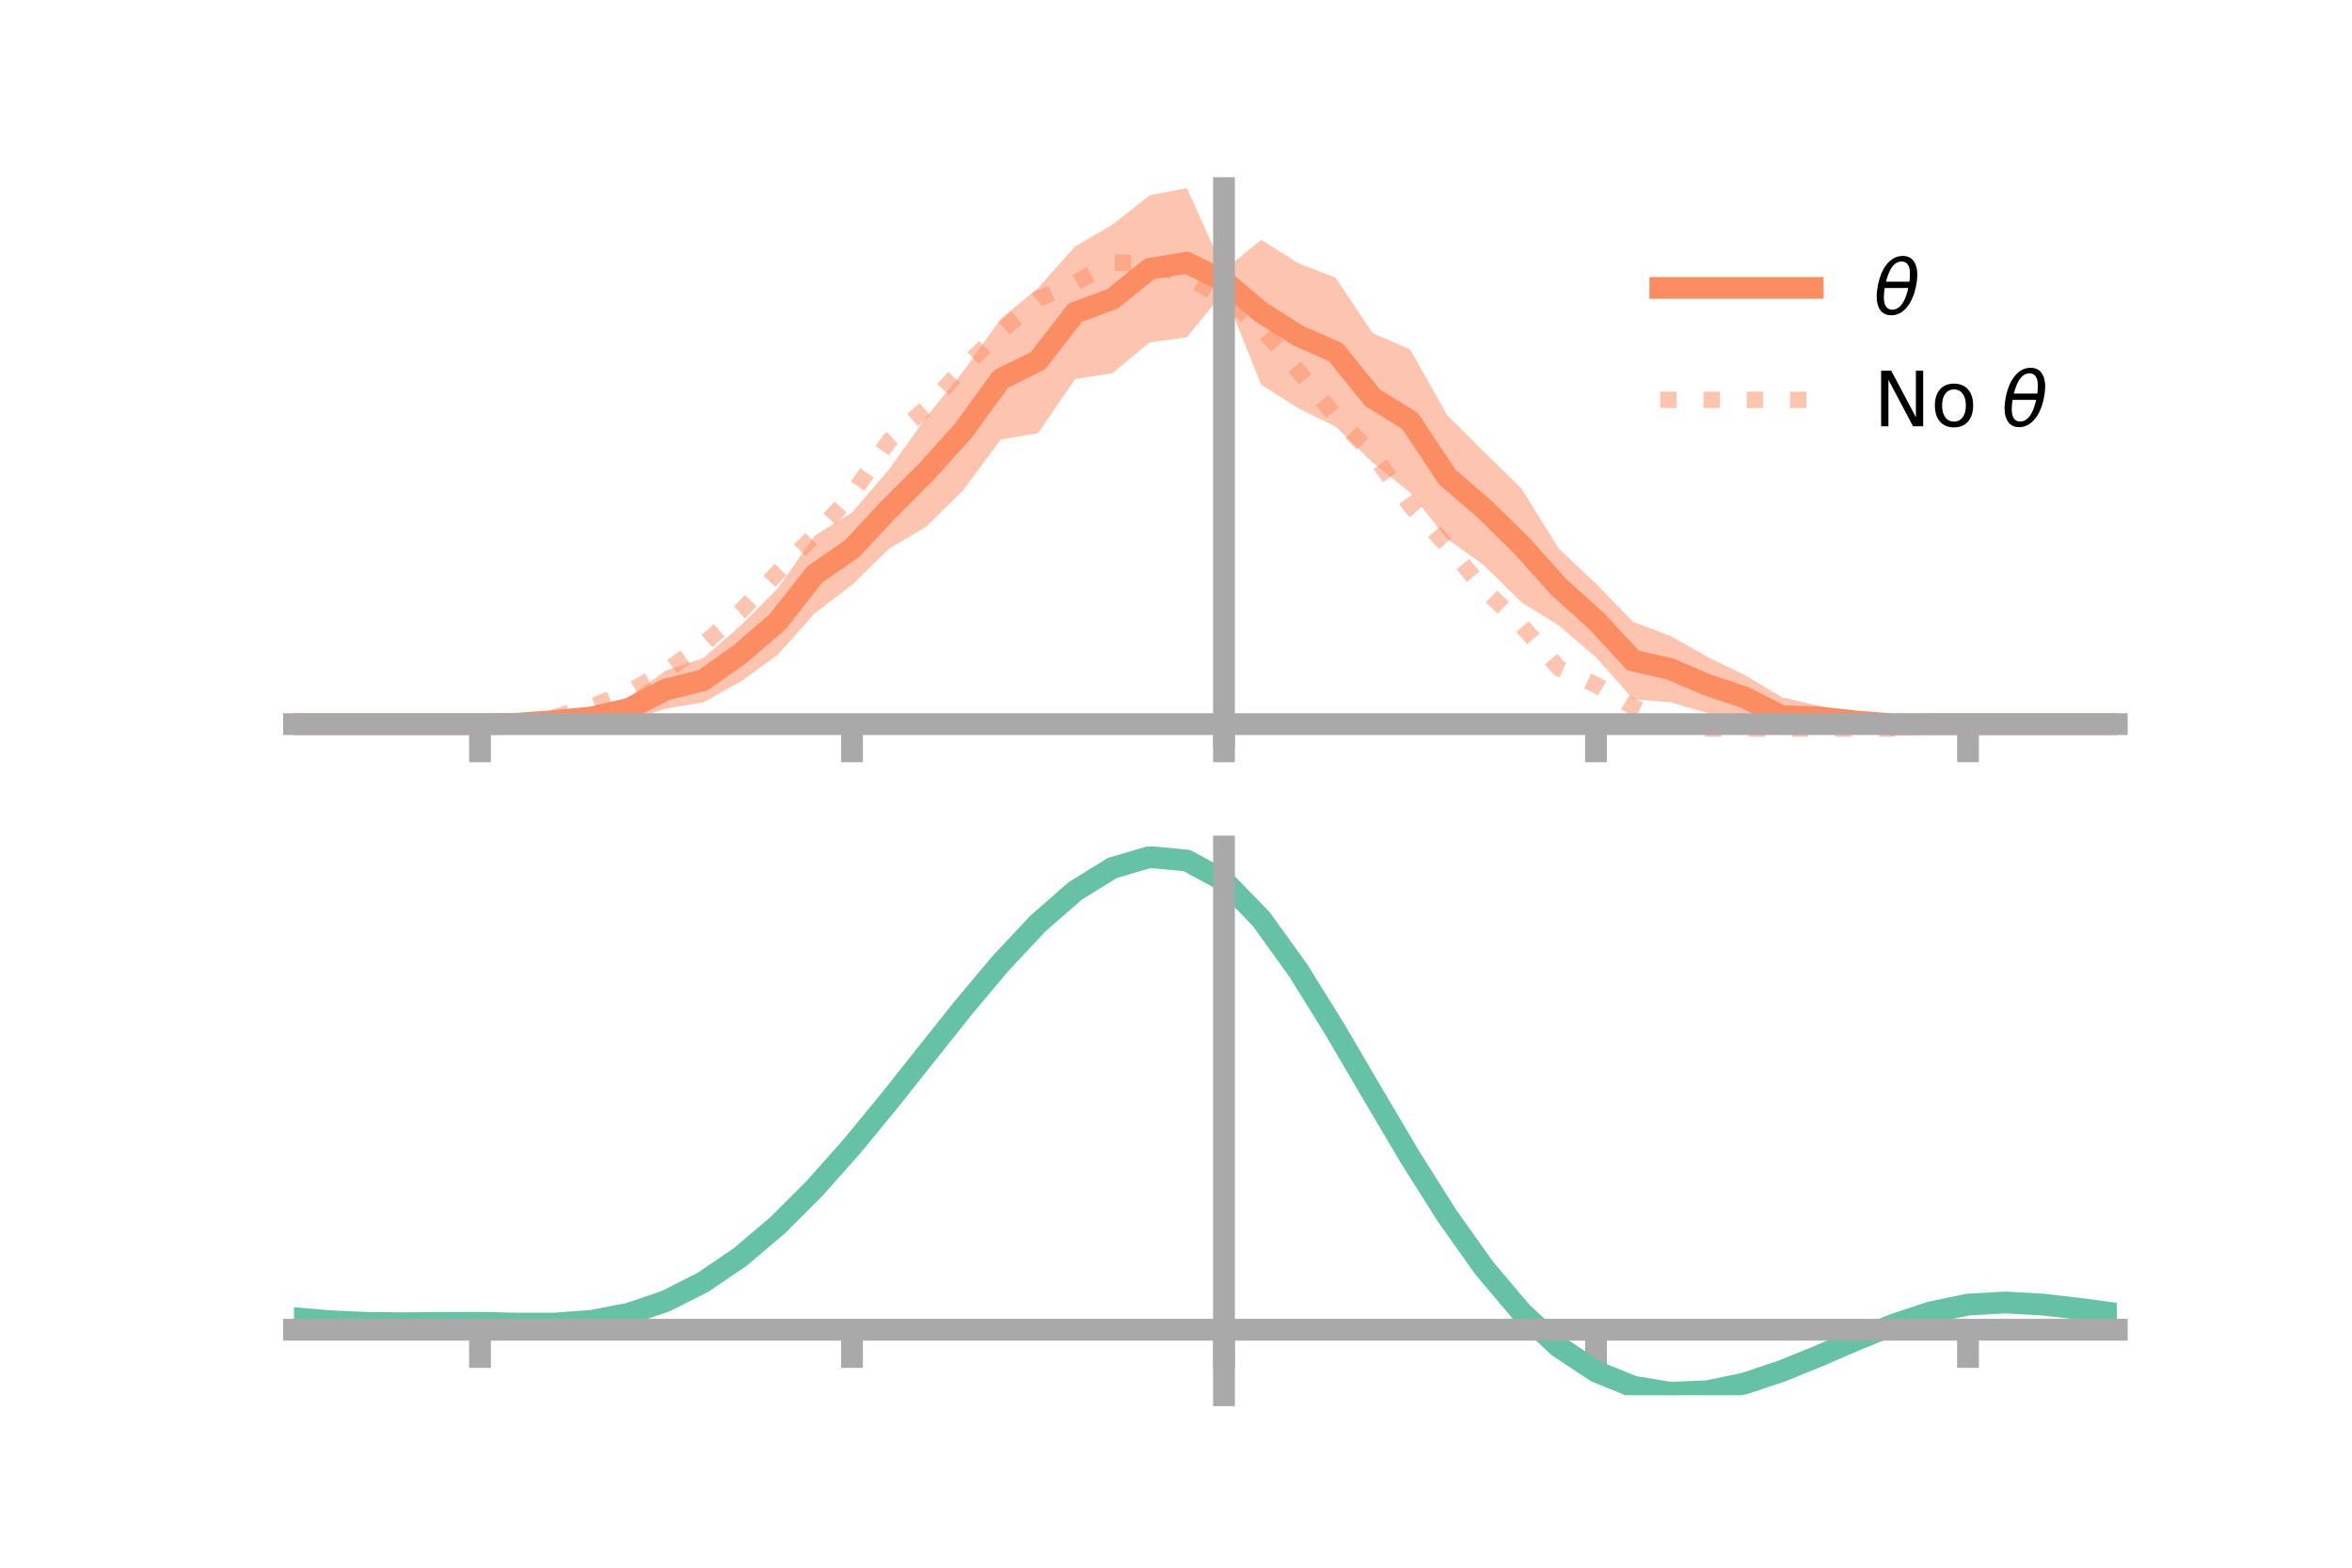 <?xml version="1.0" encoding="utf-8" standalone="no"?>
<!DOCTYPE svg PUBLIC "-//W3C//DTD SVG 1.1//EN"
  "http://www.w3.org/Graphics/SVG/1.1/DTD/svg11.dtd">
<!-- Created with matplotlib (https://matplotlib.org/) -->
<svg height="144pt" version="1.1" viewBox="0 0 216 144" width="216pt" xmlns="http://www.w3.org/2000/svg" xmlns:xlink="http://www.w3.org/1999/xlink">
 <defs>
  <style type="text/css">*{stroke-linecap:butt;stroke-linejoin:round;}</style>
 </defs>
 <g id="figure_1">
  <g id="patch_1">
   <path d="M 0 144 
L 216 144 
L 216 0 
L 0 0 
z
" style="fill:none;"/>
  </g>
  <g id="axes_1">
   <g id="patch_2">
    <path d="M 27 67.68 
L 194.4 67.68 
L 194.4 17.28 
L 27 17.28 
z
" style="fill:none;"/>
   </g>
   <g id="PolyCollection_1">
    <path clip-path="url(#p9291bbdfcf)" d="M 27 66.515 
L 27 66.515 
L 30.416 66.515 
L 33.833 66.515 
L 37.249 66.515 
L 40.665 66.515 
L 44.082 66.515 
L 47.498 66.359 
L 50.914 65.803 
L 54.331 65.204 
L 57.747 64.052 
L 61.163 61.581 
L 64.58 60.451 
L 67.996 57.479 
L 71.412 54.058 
L 74.829 49.201 
L 78.245 47.076 
L 81.661 43.091 
L 85.078 38.294 
L 88.494 34.071 
L 91.91 29.273 
L 95.327 26.464 
L 98.743 22.631 
L 102.159 20.639 
L 105.576 17.941 
L 108.992 17.28 
L 112.408 24.81 
L 115.824 22.028 
L 119.241 24.181 
L 122.657 25.507 
L 126.073 30.612 
L 129.49 32.084 
L 132.906 38.132 
L 136.322 41.545 
L 139.739 44.889 
L 143.155 50.397 
L 146.571 53.617 
L 149.988 57.125 
L 153.404 58.412 
L 156.82 60.344 
L 160.237 62.011 
L 163.653 64.052 
L 167.069 64.839 
L 170.486 65.563 
L 173.902 66.107 
L 177.318 66.393 
L 180.735 66.515 
L 184.151 66.515 
L 187.567 66.515 
L 190.984 66.515 
L 194.4 66.515 
L 194.4 66.515 
L 194.4 66.515 
L 190.984 66.515 
L 187.567 66.515 
L 184.151 66.515 
L 180.735 66.516 
L 177.318 66.64 
L 173.902 66.971 
L 170.486 66.989 
L 167.069 66.955 
L 163.653 67.535 
L 160.237 66.121 
L 156.82 65.499 
L 153.404 64.504 
L 149.988 64.228 
L 146.571 60.38 
L 143.155 57.451 
L 139.739 55.333 
L 136.322 51.959 
L 132.906 49.493 
L 129.49 45.227 
L 126.073 42.508 
L 122.657 39.183 
L 119.241 37.502 
L 115.824 35.341 
L 112.408 26.82 
L 108.992 30.981 
L 105.576 31.447 
L 102.159 34.28 
L 98.743 34.806 
L 95.327 39.794 
L 91.91 40.376 
L 88.494 44.982 
L 85.078 48.364 
L 81.661 50.39 
L 78.245 53.716 
L 74.829 56.329 
L 71.412 60.156 
L 67.996 62.629 
L 64.58 64.519 
L 61.163 65.085 
L 57.747 66.172 
L 54.331 66.588 
L 50.914 66.65 
L 47.498 66.601 
L 44.082 66.516 
L 40.665 66.515 
L 37.249 66.515 
L 33.833 66.515 
L 30.416 66.515 
L 27 66.515 
z
" style="fill:#fc8d62;fill-opacity:0.5;"/>
   </g>
   <g id="matplotlib.axis_1">
    <g id="xtick_1">
     <g id="line2d_1">
      <defs>
       <path d="M 0 0 
L 0 3.5 
" id="m431c66f3b6" style="stroke:#a9a9a9;stroke-width:2;"/>
      </defs>
      <g>
       <use style="fill:#a9a9a9;stroke:#a9a9a9;stroke-width:2;" x="44.082" xlink:href="#m431c66f3b6" y="66.515"/>
      </g>
     </g>
    </g>
    <g id="xtick_2">
     <g id="line2d_2">
      <g>
       <use style="fill:#a9a9a9;stroke:#a9a9a9;stroke-width:2;" x="78.245" xlink:href="#m431c66f3b6" y="66.515"/>
      </g>
     </g>
    </g>
    <g id="xtick_3">
     <g id="line2d_3">
      <g>
       <use style="fill:#a9a9a9;stroke:#a9a9a9;stroke-width:2;" x="112.408" xlink:href="#m431c66f3b6" y="66.515"/>
      </g>
     </g>
    </g>
    <g id="xtick_4">
     <g id="line2d_4">
      <g>
       <use style="fill:#a9a9a9;stroke:#a9a9a9;stroke-width:2;" x="146.571" xlink:href="#m431c66f3b6" y="66.515"/>
      </g>
     </g>
    </g>
    <g id="xtick_5">
     <g id="line2d_5">
      <g>
       <use style="fill:#a9a9a9;stroke:#a9a9a9;stroke-width:2;" x="180.735" xlink:href="#m431c66f3b6" y="66.515"/>
      </g>
     </g>
    </g>
   </g>
   <g id="matplotlib.axis_2"/>
   <g id="line2d_6">
    <path clip-path="url(#p9291bbdfcf)" d="M 27 66.515 
L 30.416 66.515 
L 33.833 66.515 
L 37.249 66.515 
L 40.665 66.515 
L 44.082 66.515 
L 47.498 66.48 
L 50.914 66.227 
L 54.331 65.896 
L 57.747 65.112 
L 61.163 63.333 
L 64.58 62.485 
L 67.996 60.054 
L 71.412 57.107 
L 74.829 52.765 
L 78.245 50.396 
L 81.661 46.74 
L 85.078 43.329 
L 88.494 39.527 
L 91.91 34.825 
L 95.327 33.129 
L 98.743 28.718 
L 102.159 27.459 
L 105.576 24.694 
L 108.992 24.131 
L 112.408 25.815 
L 115.824 28.685 
L 119.241 30.842 
L 122.657 32.345 
L 126.073 36.56 
L 129.49 38.656 
L 132.906 43.813 
L 136.322 46.752 
L 139.739 50.111 
L 143.155 53.924 
L 146.571 56.998 
L 149.988 60.676 
L 153.404 61.458 
L 156.82 62.921 
L 160.237 64.066 
L 163.653 65.794 
L 167.069 65.897 
L 170.486 66.276 
L 173.902 66.539 
L 177.318 66.516 
L 180.735 66.515 
L 184.151 66.515 
L 187.567 66.515 
L 190.984 66.515 
L 194.4 66.515 
" style="fill:none;stroke:#fc8d62;stroke-linecap:square;stroke-width:2;"/>
   </g>
   <g id="line2d_7">
    <path clip-path="url(#p9291bbdfcf)" d="M 27 66.515 
L 30.416 66.515 
L 33.833 66.515 
L 37.249 66.515 
L 40.665 66.515 
L 44.082 66.512 
L 47.498 66.362 
L 50.914 65.87 
L 54.331 64.891 
L 57.747 63.546 
L 61.163 61.622 
L 64.58 59.192 
L 67.996 56.175 
L 71.412 52.599 
L 74.829 49.147 
L 78.245 45.414 
L 81.661 40.484 
L 85.078 37.468 
L 88.494 33.723 
L 91.91 30.453 
L 95.327 27.465 
L 98.743 25.969 
L 102.159 24.131 
L 105.576 24.161 
L 108.992 25.427 
L 112.408 27.339 
L 115.824 30.115 
L 119.241 34.09 
L 122.657 38.257 
L 126.073 41.737 
L 129.49 46.407 
L 132.906 50.156 
L 136.322 54.152 
L 139.739 57.461 
L 143.155 61.373 
L 146.571 62.899 
L 149.988 64.927 
L 153.404 66.585 
L 156.82 67.251 
L 160.237 67.593 
L 163.653 67.68 
L 167.069 67.534 
L 170.486 67.301 
L 173.902 66.9 
L 177.318 66.635 
L 180.735 66.518 
L 184.151 66.515 
L 187.567 66.515 
L 190.984 66.515 
L 194.4 66.515 
" style="fill:none;stroke:#fc8d62;stroke-dasharray:1.5,2.475;stroke-dashoffset:0;stroke-opacity:0.5;stroke-width:1.5;"/>
   </g>
   <g id="patch_3">
    <path d="M 112.408 67.68 
L 112.408 17.28 
" style="fill:none;stroke:#a9a9a9;stroke-linecap:square;stroke-linejoin:miter;stroke-width:2;"/>
   </g>
   <g id="patch_4">
    <path d="M 194.4 67.68 
L 194.4 17.28 
" style="fill:none;"/>
   </g>
   <g id="patch_5">
    <path d="M 27 66.515 
L 194.4 66.515 
" style="fill:none;stroke:#a9a9a9;stroke-linecap:square;stroke-linejoin:miter;stroke-width:2;"/>
   </g>
   <g id="patch_6">
    <path d="M 27 17.28 
L 194.4 17.28 
" style="fill:none;"/>
   </g>
   <g id="legend_1">
    <g id="line2d_8">
     <path d="M 152.47 26.449 
L 166.47 26.449 
" style="fill:none;stroke:#fc8d62;stroke-linecap:square;stroke-width:2;"/>
    </g>
    <g id="line2d_9"/>
    <g id="text_1">
     <!-- $\theta$ -->
     <g transform="translate(172.07 28.899)scale(0.07 -0.07)">
      <defs>
       <path d="M 45.516 34.672 
L 14.453 34.672 
Q 12.359 20.062 14.5 13.875 
Q 17.188 6.25 24.469 6.25 
Q 31.781 6.25 37.359 13.922 
Q 42.234 20.656 45.516 34.672 
z
M 47.016 42.969 
Q 48.344 56.844 46.625 61.719 
Q 43.953 69.438 36.766 69.438 
Q 29.297 69.438 23.828 61.812 
Q 19.531 55.672 16.156 42.969 
z
M 38.188 76.766 
Q 49.906 76.766 54.594 66.406 
Q 59.281 56.109 55.719 37.844 
Q 52.203 19.625 43.453 9.281 
Q 34.766 -1.125 23.047 -1.125 
Q 11.281 -1.125 6.641 9.281 
Q 2 19.625 5.516 37.844 
Q 9.078 56.109 17.719 66.406 
Q 26.422 76.766 38.188 76.766 
z
" id="DejaVuSans-Oblique-952"/>
      </defs>
      <use transform="translate(0 0.234)" xlink:href="#DejaVuSans-Oblique-952"/>
     </g>
    </g>
    <g id="line2d_10">
     <path d="M 152.47 36.724 
L 166.47 36.724 
" style="fill:none;stroke:#fc8d62;stroke-dasharray:1.5,2.475;stroke-dashoffset:0;stroke-opacity:0.5;stroke-width:1.5;"/>
    </g>
    <g id="line2d_11"/>
    <g id="text_2">
     <!-- No $\theta$ -->
     <g transform="translate(172.07 39.174)scale(0.07 -0.07)">
      <defs>
       <path d="M 9.812 72.906 
L 23.094 72.906 
L 55.422 11.922 
L 55.422 72.906 
L 64.984 72.906 
L 64.984 0 
L 51.703 0 
L 19.391 60.984 
L 19.391 0 
L 9.812 0 
z
" id="DejaVuSans-78"/>
       <path d="M 30.609 48.391 
Q 23.391 48.391 19.188 42.75 
Q 14.984 37.109 14.984 27.297 
Q 14.984 17.484 19.156 11.844 
Q 23.344 6.203 30.609 6.203 
Q 37.797 6.203 41.984 11.859 
Q 46.188 17.531 46.188 27.297 
Q 46.188 37.016 41.984 42.703 
Q 37.797 48.391 30.609 48.391 
z
M 30.609 56 
Q 42.328 56 49.016 48.375 
Q 55.719 40.766 55.719 27.297 
Q 55.719 13.875 49.016 6.219 
Q 42.328 -1.422 30.609 -1.422 
Q 18.844 -1.422 12.172 6.219 
Q 5.516 13.875 5.516 27.297 
Q 5.516 40.766 12.172 48.375 
Q 18.844 56 30.609 56 
z
" id="DejaVuSans-111"/>
       <path id="DejaVuSans-32"/>
      </defs>
      <use transform="translate(0 0.234)" xlink:href="#DejaVuSans-78"/>
      <use transform="translate(74.805 0.234)" xlink:href="#DejaVuSans-111"/>
      <use transform="translate(135.986 0.234)" xlink:href="#DejaVuSans-32"/>
      <use transform="translate(167.773 0.234)" xlink:href="#DejaVuSans-Oblique-952"/>
     </g>
    </g>
   </g>
  </g>
  <g id="axes_2">
   <g id="patch_7">
    <path d="M 27 128.16 
L 194.4 128.16 
L 194.4 77.76 
L 27 77.76 
z
" style="fill:none;"/>
   </g>
   <g id="PolyCollection_2">
    <path clip-path="url(#pa9b4068e16)" d="M 27 121.12 
L 27 121.039 
L 30.416 121.336 
L 33.833 121.488 
L 37.249 121.514 
L 40.665 121.476 
L 44.082 121.465 
L 47.498 121.54 
L 50.914 121.541 
L 54.331 121.285 
L 57.747 120.624 
L 61.163 119.446 
L 64.58 117.677 
L 67.996 115.298 
L 71.412 112.327 
L 74.829 108.824 
L 78.245 104.882 
L 81.661 100.629 
L 85.078 96.221 
L 88.494 91.839 
L 91.91 87.684 
L 95.327 83.972 
L 98.743 80.928 
L 102.159 78.781 
L 105.576 77.76 
L 108.992 78.09 
L 112.408 79.979 
L 115.824 83.542 
L 119.241 88.357 
L 122.657 93.946 
L 126.073 99.866 
L 129.49 105.735 
L 132.906 111.237 
L 136.322 116.126 
L 139.739 120.231 
L 143.155 123.449 
L 146.571 125.742 
L 149.988 127.137 
L 153.404 127.71 
L 156.82 127.573 
L 160.237 126.866 
L 163.653 125.746 
L 167.069 124.378 
L 170.486 122.929 
L 173.902 121.566 
L 177.318 120.45 
L 180.735 119.744 
L 184.151 119.555 
L 187.567 119.751 
L 190.984 120.156 
L 194.4 120.622 
L 194.4 120.729 
L 194.4 120.729 
L 190.984 120.288 
L 187.567 119.904 
L 184.151 119.72 
L 180.735 119.916 
L 177.318 120.633 
L 173.902 121.78 
L 170.486 123.192 
L 167.069 124.697 
L 163.653 126.118 
L 160.237 127.278 
L 156.82 128.01 
L 153.404 128.16 
L 149.988 127.598 
L 146.571 126.225 
L 143.155 123.983 
L 139.739 120.856 
L 136.322 116.881 
L 132.906 112.15 
L 129.49 106.824 
L 126.073 101.138 
L 122.657 95.394 
L 119.241 89.967 
L 115.824 85.287 
L 112.408 81.826 
L 108.992 79.996 
L 105.576 79.681 
L 102.159 80.671 
L 98.743 82.745 
L 95.327 85.678 
L 91.91 89.246 
L 88.494 93.23 
L 85.078 97.423 
L 81.661 101.633 
L 78.245 105.688 
L 74.829 109.441 
L 71.412 112.774 
L 67.996 115.601 
L 64.58 117.87 
L 61.163 119.566 
L 57.747 120.713 
L 54.331 121.366 
L 50.914 121.62 
L 47.498 121.618 
L 44.082 121.543 
L 40.665 121.548 
L 37.249 121.578 
L 33.833 121.545 
L 30.416 121.398 
L 27 121.12 
z
" style="fill:#66c2a5;fill-opacity:0.5;"/>
   </g>
   <g id="matplotlib.axis_3">
    <g id="xtick_6">
     <g id="line2d_12">
      <g>
       <use style="fill:#a9a9a9;stroke:#a9a9a9;stroke-width:2;" x="44.082" xlink:href="#m431c66f3b6" y="122.141"/>
      </g>
     </g>
    </g>
    <g id="xtick_7">
     <g id="line2d_13">
      <g>
       <use style="fill:#a9a9a9;stroke:#a9a9a9;stroke-width:2;" x="78.245" xlink:href="#m431c66f3b6" y="122.141"/>
      </g>
     </g>
    </g>
    <g id="xtick_8">
     <g id="line2d_14">
      <g>
       <use style="fill:#a9a9a9;stroke:#a9a9a9;stroke-width:2;" x="112.408" xlink:href="#m431c66f3b6" y="122.141"/>
      </g>
     </g>
    </g>
    <g id="xtick_9">
     <g id="line2d_15">
      <g>
       <use style="fill:#a9a9a9;stroke:#a9a9a9;stroke-width:2;" x="146.571" xlink:href="#m431c66f3b6" y="122.141"/>
      </g>
     </g>
    </g>
    <g id="xtick_10">
     <g id="line2d_16">
      <g>
       <use style="fill:#a9a9a9;stroke:#a9a9a9;stroke-width:2;" x="180.735" xlink:href="#m431c66f3b6" y="122.141"/>
      </g>
     </g>
    </g>
   </g>
   <g id="matplotlib.axis_4"/>
   <g id="line2d_17">
    <path clip-path="url(#pa9b4068e16)" d="M 27 121.079 
L 30.416 121.367 
L 33.833 121.516 
L 37.249 121.546 
L 40.665 121.512 
L 44.082 121.504 
L 47.498 121.579 
L 50.914 121.58 
L 54.331 121.325 
L 57.747 120.669 
L 61.163 119.506 
L 64.58 117.774 
L 67.996 115.449 
L 71.412 112.551 
L 74.829 109.132 
L 78.245 105.285 
L 81.661 101.131 
L 85.078 96.822 
L 88.494 92.534 
L 91.91 88.465 
L 95.327 84.825 
L 98.743 81.836 
L 102.159 79.726 
L 105.576 78.72 
L 108.992 79.043 
L 112.408 80.902 
L 115.824 84.415 
L 119.241 89.162 
L 122.657 94.67 
L 126.073 100.502 
L 129.49 106.28 
L 132.906 111.693 
L 136.322 116.503 
L 139.739 120.544 
L 143.155 123.716 
L 146.571 125.984 
L 149.988 127.368 
L 153.404 127.935 
L 156.82 127.791 
L 160.237 127.072 
L 163.653 125.932 
L 167.069 124.538 
L 170.486 123.061 
L 173.902 121.673 
L 177.318 120.541 
L 180.735 119.83 
L 184.151 119.637 
L 187.567 119.827 
L 190.984 120.222 
L 194.4 120.676 
" style="fill:none;stroke:#66c2a5;stroke-linecap:square;stroke-width:2;"/>
   </g>
   <g id="patch_8">
    <path d="M 112.408 128.16 
L 112.408 77.76 
" style="fill:none;stroke:#a9a9a9;stroke-linecap:square;stroke-linejoin:miter;stroke-width:2;"/>
   </g>
   <g id="patch_9">
    <path d="M 194.4 128.16 
L 194.4 77.76 
" style="fill:none;"/>
   </g>
   <g id="patch_10">
    <path d="M 27 122.141 
L 194.4 122.141 
" style="fill:none;stroke:#a9a9a9;stroke-linecap:square;stroke-linejoin:miter;stroke-width:2;"/>
   </g>
   <g id="patch_11">
    <path d="M 27 77.76 
L 194.4 77.76 
" style="fill:none;"/>
   </g>
  </g>
 </g>
 <defs>
  <clipPath id="p9291bbdfcf">
   <rect height="50.4" width="167.4" x="27" y="17.28"/>
  </clipPath>
  <clipPath id="pa9b4068e16">
   <rect height="50.4" width="167.4" x="27" y="77.76"/>
  </clipPath>
 </defs>
</svg>
